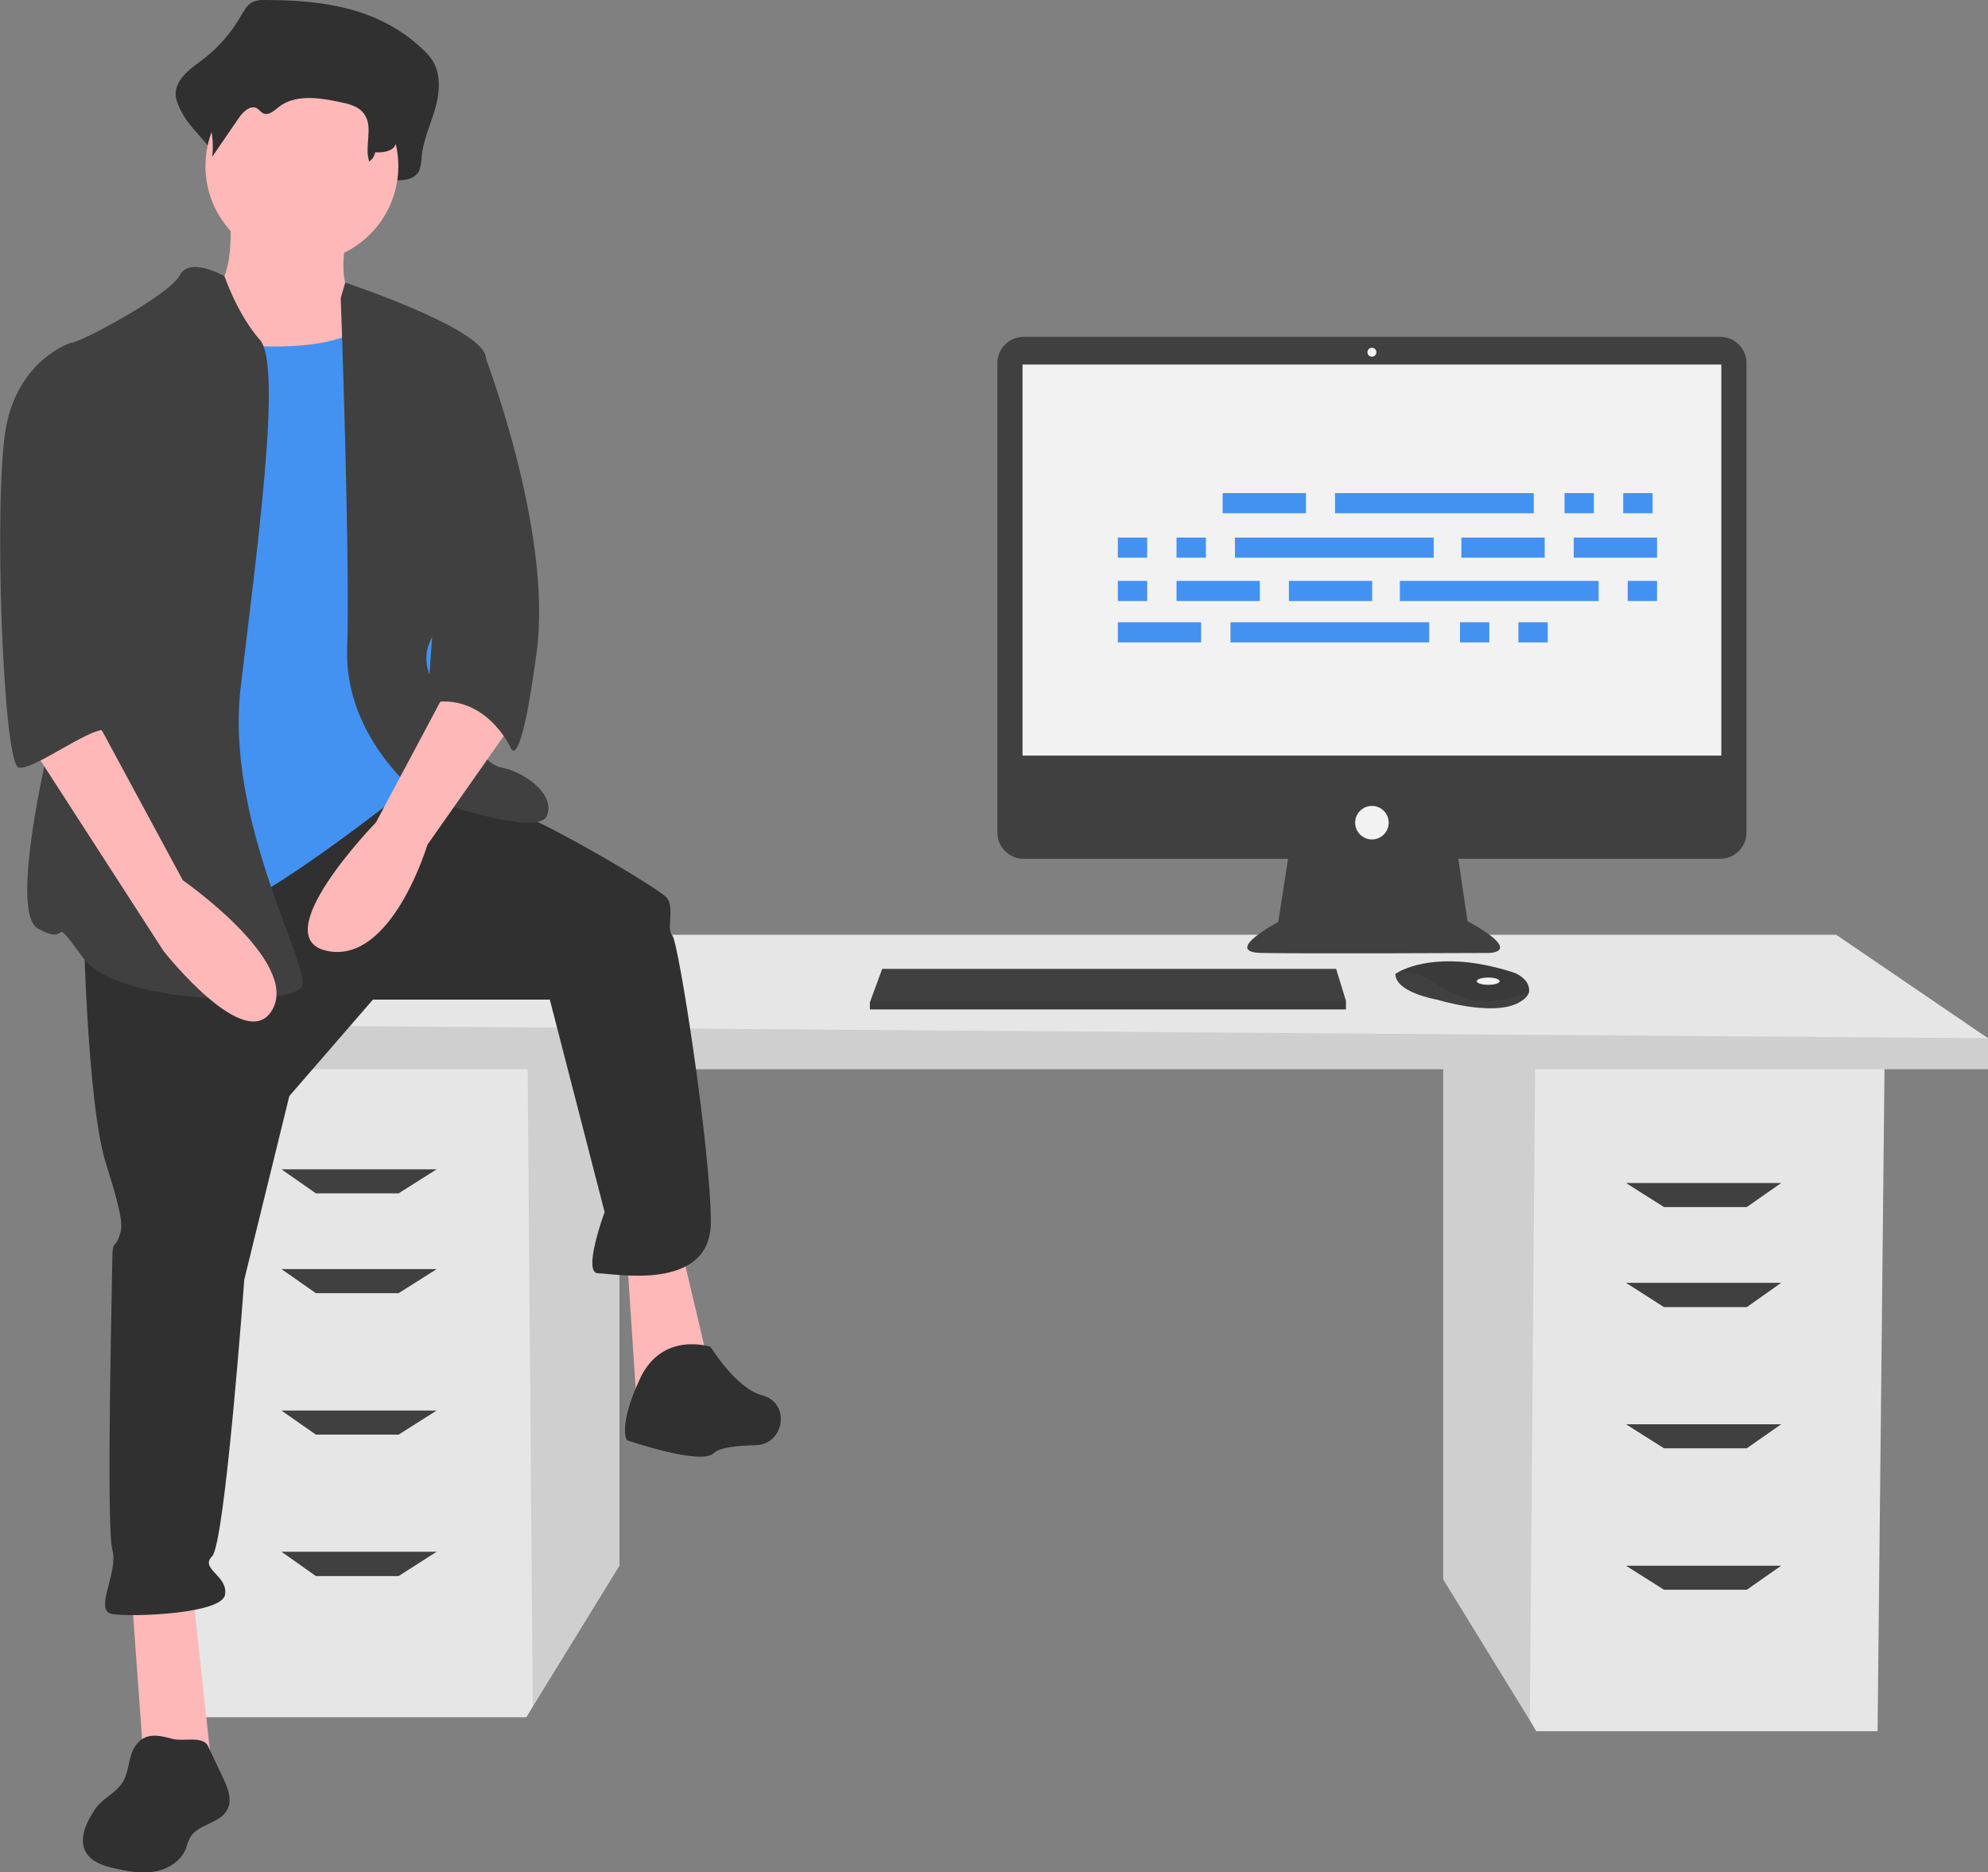 <?xml version="1.0" encoding="utf-8"?>
<!-- Generator: Adobe Illustrator 24.1.2, SVG Export Plug-In . SVG Version: 6.00 Build 0)  -->
<svg version="1.1" id="b52d7e2d-d80f-4111-b6ed-d15502ee1edd"
	 xmlns="http://www.w3.org/2000/svg" xmlns:xlink="http://www.w3.org/1999/xlink" x="0px" y="0px" viewBox="0 0 711.2 669.7"
	 style="enable-background:new 0 0 711.2 669.7;" xml:space="preserve">
<rect x="0" y="0" width="711.2" height="669.7" fill="#808080" stroke="none"/>
<style type="text/css">
	.st0{fill:#E6E6E6;}
	.st1{opacity:0.1;enable-background:new    ;}
	.st2{fill:#404040;}
	.st3{fill:#F2F2F2;}
	.st4{fill:#303030;}
	.st5{fill:#FFB8B8;}
	.st6{fill:#4392F1;}
</style>
<polygon class="st0" points="516.3,380 516.3,565 547.3,615.4 549.6,619.3 671.7,619.3 674.2,380 "/>
<polygon class="st1" points="516.3,380 516.3,565 547.3,615.4 549.2,380 "/>
<polygon class="st0" points="221.6,375.1 221.6,560.1 190.6,610.5 188.3,614.3 66.2,614.3 63.7,375.1 "/>
<polygon class="st1" points="221.6,375.1 221.6,560.1 190.6,610.5 188.7,375.1 "/>
<polygon class="st0" points="711.2,371.4 711.2,382.5 47.7,382.5 47.7,366.5 109.3,334.4 656.9,334.4 "/>
<polygon class="st1" points="711.2,371.4 711.2,382.5 47.7,382.5 47.7,366.5 "/>
<polygon class="st2" points="142.6,426.9 113,426.9 100.7,418.3 156.2,418.3 "/>
<polygon class="st2" points="142.6,462.6 113,462.6 100.7,454 156.2,454 "/>
<polygon class="st2" points="142.6,513.2 113,513.2 100.7,504.6 156.2,504.6 "/>
<polygon class="st2" points="142.6,563.8 113,563.8 100.7,555.1 156.2,555.1 "/>
<polygon class="st2" points="595.3,431.8 624.9,431.8 637.2,423.2 581.7,423.2 "/>
<polygon class="st2" points="595.3,467.6 624.9,467.6 637.2,458.9 581.7,458.9 "/>
<polygon class="st2" points="595.3,518.1 624.9,518.1 637.2,509.5 581.7,509.5 "/>
<polygon class="st2" points="595.3,568.7 624.9,568.7 637.2,560.1 581.7,560.1 "/>
<path class="st2" d="M615.4,120.5H366.2c-5.2,0-9.4,4.2-9.4,9.4c0,0,0,0,0,0v167.9c0,5.2,4.2,9.4,9.4,9.4c0,0,0,0,0,0h94.6
	l-3.5,22.6c0,0-20.3,10.8-6,11.1s81.3,0,81.3,0s13,0-7.6-11.4l-3.3-22.3h93.7c5.2,0,9.4-4.2,9.4-9.4c0,0,0,0,0,0V129.9
	C624.8,124.7,620.6,120.5,615.4,120.5C615.4,120.5,615.4,120.5,615.4,120.5z"/>
<rect x="365.8" y="130.4" class="st3" width="250" height="139.9"/>
<circle class="st3" cx="490.8" cy="126" r="1.6"/>
<circle class="st3" cx="490.8" cy="294.3" r="6"/>
<polygon class="st2" points="481.5,358 481.5,361.1 311.2,361.1 311.2,358.6 311.4,358 315.6,346.6 478,346.6 "/>
<path class="st2" d="M547,354.9c-0.3,1.3-1.5,2.7-4.1,4c-9.5,4.7-28.8-1.3-28.8-1.3s-14.9-2.5-14.9-9.2c0.4-0.3,0.9-0.5,1.3-0.8
	c4-2.1,17.2-7.3,40.7,0.2c1.7,0.5,3.3,1.6,4.5,2.9C546.7,351.9,547.2,353.4,547,354.9z"/>
<path class="st1" d="M547,354.9c-11.6,4.5-22,4.8-32.6-2.6c-4-3-8.9-4.6-13.9-4.6c4-2.1,17.2-7.3,40.7,0.2c1.7,0.5,3.3,1.6,4.5,2.9
	C546.7,351.9,547.2,353.4,547,354.9z"/>
<ellipse class="st3" cx="532.4" cy="351" rx="4.1" ry="1.3"/>
<polygon class="st1" points="481.5,358 481.5,361.1 311.2,361.1 311.2,358.6 311.4,358 "/>
<path class="st4" d="M94.7,0c-1.7-0.1-3.5,0.2-5,1.1c-1.5,1-2.4,2.8-3.4,4.4c-3.6,6.4-8.5,11.9-14.4,16.3c-4.3,3.1-9.7,7.1-9,12.9
	c0.4,1.9,1.1,3.7,2.1,5.4c4,8,14.8,14.2,13.7,23.3c3.9-6.6-1.3-9.8,2.6-16.4c1.9-3.1,5.1-6.7,8-4.7c0.9,0.7,1.6,1.8,2.6,2.4
	c2.4,1.4,4.9-1.3,6.9-3.1c7.2-6.4,17.4-4.8,26.3-2.7c4.2,0.9,8.8,2.2,11.3,6.2c3.3,5.3-3.1,11-4.7,17c-0.5,1.7,0.6,3.5,2.3,4
	c0.4,0.1,0.8,0.1,1.2,0.1c2.7-0.3,5.9-0.5,6-1.7c3.4,0.1,7.5-0.3,8.9-3.8c0.4-1.4,0.7-2.8,0.7-4.3c0.5-5.9,3-11.3,4.7-16.9
	s2.4-12.2-0.4-17.2c-1-1.7-2.2-3.2-3.7-4.5C135.5,2.5,114.7,0,94.7,0z"/>
<path class="st5" d="M82.1,74.9c0,0,3.5,28.8-9.2,31.1s11.5,41.4,11.5,41.4l57.6,6.9l-13.8-46c0,0-9.2-3.5-3.5-26.5
	S82.1,74.9,82.1,74.9z"/>
<polygon class="st5" points="47,569.3 51.6,632.6 75.8,632.6 68.9,569.3 "/>
<polygon class="st5" points="224.3,449.6 227.8,502.6 254.2,491 243.9,447.3 "/>
<path class="st4" d="M29.8,327.6c0,0,1.2,66.8,8.1,88.6s5.8,23,4.6,26.5s-2.3,1.2-2.3,6.9s-2.3,96.7,0,104.8s-6.9,21.9,0,23
	s39.1,0,40.3-6.9c1.2-6.9-9.2-9.2-4.6-13.8c4.6-4.6,11.5-99,11.5-99l16.1-65.6l29.9-34.5h63.3l19.6,76c0,0-8.1,21.9-2.3,21.9
	s40.3,6.9,40.3-18.4s-11.5-100.1-13.8-102.5s1.2-10.4-2.3-13.8s-43.7-27.6-58.7-32.2s-36-10.1-36-10.1L29.8,327.6z"/>
<path class="st4" d="M254.2,481.8c0,0-17.3-5.8-25.3,11.5s-4.6,21.9-4.6,21.9s26.5,9.2,31.1,4.6c2-2,8.4-2.7,14.9-2.8
	c10-0.2,12.6-14.3,3.2-17.6c-0.3-0.1-0.6-0.2-0.9-0.3C263.4,496.8,254.2,481.8,254.2,481.8z"/>
<circle class="st5" cx="108" cy="59.4" r="34.5"/>
<path class="st6" d="M63.1,120.4c0,0,56.4,11.5,70.2-6.9s19.6,51.8,19.6,51.8l6.9,73.7l-10.4,40.3c0,0-54.1,43.7-71.4,47.2
	s-43.7,5.8-43.7,5.8s8.1-127.8,8.1-130.1S63.1,120.4,63.1,120.4z"/>
<path class="st2" d="M80.3,98.8c0,0-12.5-7.2-16-0.3s-35.7,24.2-39.1,24.2s6.9,95.5,2.3,107.1S1,325.3,13.6,332.2s3.5-6.9,16.1,10.4
	s74.8,17.3,78.3,10.4s-27.6-58.7-21.9-107.1s15-115.1,6.9-124.3S80.3,98.8,80.3,98.8z"/>
<path class="st2" d="M121.9,106.6l1.6-5.5c0,0,47.9,15.9,50.2,26.2s1.2,82.9-6.9,88.6s-19.6,15-11.5,28.8s17.3,28.8,24.2,29.9
	s19.6,9.2,16.1,17.3s-44.9-6.9-44.9-6.9s-27.6-20.7-26.5-53S121.9,106.6,121.9,106.6z"/>
<path class="st5" d="M162.1,242.4l-27.6,51.8c0,0-40.3,41.4-17.3,46s35.7-38,35.7-38l29.9-42.6L162.1,242.4z"/>
<path class="st4" d="M96.3,9c-1.4-0.1-2.8,0.2-4,0.8c-1.1,0.8-2.1,1.9-2.7,3.1c-3.1,4.6-7.1,8.5-11.8,11.5c-3.5,2.2-7.9,5-7.3,9.1
	c0.3,1.4,0.9,2.7,1.7,3.8c3.2,5.7,4.5,12.3,3.7,18.8l9.6-14c1.5-2.2,4.2-4.7,6.5-3.3c0.8,0.5,1.3,1.3,2.1,1.7c1.9,1,4-0.9,5.6-2.2
	c5.8-4.6,14.2-3.4,21.4-1.9c3.4,0.7,7.2,1.5,9.2,4.4c3.4,4.7-0.1,11.6,1.8,17c1.1-0.8,1.9-2,2.1-3.3c2.7,0.1,6.1-0.2,7.3-2.7
	c0.4-1,0.5-2,0.6-3c0.4-4.2,2.5-8,3.8-11.9s1.9-8.6-0.3-12.1c-0.8-1.2-1.8-2.3-3-3.1C129.6,10.8,112.6,9,96.3,9z"/>
<path class="st2" d="M162.1,122.7l10.7,2.8c0,0,25,63.9,19.2,107.7s-9.2,34.5-9.2,34.5s-9.2-20.7-29.9-16.1L162.1,122.7z"/>
<path class="st4" d="M48.6,624.3c-2.8,3.8-2.2,9.2-4.7,13.2c-2.1,3.5-6.1,5.3-8.8,8.3c-0.9,1-1.6,2.1-2.3,3.3
	c-2.5,4.1-4.5,9.5-2,13.6c2,3.4,6.1,4.7,9.9,5.6c4.8,1.1,9.7,2,14.6,1.2s9.5-3.8,11.3-8.4c0.3-1.2,0.7-2.3,1.2-3.4
	c2.6-5.2,10.8-5.2,13.5-10.3c1.9-3.6,0.2-7.9-1.6-11.6l-5.3-11.2c-1.7-3.7-8.8-1.6-12.5-2.5C57.1,620.8,52.1,619.5,48.6,624.3z"/>
<path class="st5" d="M10.2,265.4l48.3,74.8c0,0,29.9,38,39.1,20.7s-32.2-46-32.2-46l-31.1-57.6L10.2,265.4z"/>
<path class="st2" d="M34.4,125l-9.2-2.3c0,0-18.4,5.8-23,29.9S1,273.5,6.7,274.6s28.4-16.8,32.1-13s-7.9-15.8-4.4-26.1
	S34.4,125,34.4,125z"/>
<g id="f3c2397c-d780-4cc6-97d8-1503d8277a2c">
	<rect id="ad41612f-86f7-46b2-a964-3a5da7bcf3cf" x="437.4" y="176.4" class="st6" width="29.8" height="7.2"/>
	<rect id="b9a0b375-cc2a-4c59-8850-661af54e4f62" x="559.7" y="176.4" class="st6" width="10.5" height="7.2"/>
	<rect id="e174c2ab-9bc5-41ec-b37c-b06fbf8a9878" x="580.7" y="176.4" class="st6" width="10.5" height="7.2"/>
	<rect id="ba2479ac-4c7d-43b4-a028-73b1e20e4002" x="477.6" y="176.4" class="st6" width="71.1" height="7.2"/>
	<rect id="ac60ef86-00f2-480b-8171-28b6fdfc1958" x="399.9" y="222.6" class="st6" width="29.8" height="7.2"/>
	<rect id="b3d8298d-cd65-487a-8b19-4cee946356e7" x="522.3" y="222.6" class="st6" width="10.5" height="7.2"/>
	<rect id="ed27f15f-f0c4-4569-8330-a6688f8e356c" x="543.2" y="222.6" class="st6" width="10.5" height="7.2"/>
	<rect id="f685c005-adaf-4d60-acda-005b037d82a6" x="440.2" y="222.6" class="st6" width="71.1" height="7.2"/>
	<rect id="eca7c7fc-83f8-48ca-a588-6606db47af3f" x="522.8" y="192.3" class="st6" width="29.8" height="7.2"/>
	<rect id="a71b5b2f-f8b9-481d-a301-5e3357e5fe42" x="563" y="192.3" class="st6" width="29.8" height="7.2"/>
	<rect id="abb3a25a-f854-41fc-8391-e6ad9fbe2417" x="399.9" y="192.3" class="st6" width="10.5" height="7.2"/>
	<rect id="add2b425-b775-4eb5-9c25-8c4c14f957c9" x="420.9" y="192.3" class="st6" width="10.5" height="7.2"/>
	<rect id="b7159612-3b84-4b0b-a885-612eaab04c06" x="441.8" y="192.3" class="st6" width="71.1" height="7.2"/>
	<rect id="edfc7301-4de5-47dc-80e2-1ae2da982d6d" x="461.1" y="207.8" class="st6" width="29.8" height="7.2"/>
	<rect id="e1009f91-6275-4375-80fa-0d778e331fdc" x="420.9" y="207.8" class="st6" width="29.8" height="7.2"/>
	<rect id="a060fb9f-1f1a-4862-9a69-16dd49199e18" x="399.9" y="207.8" class="st6" width="10.5" height="7.2"/>
	<rect id="b6754d5f-104f-449c-b9a9-cf9ac82bf5fe" x="582.3" y="207.8" class="st6" width="10.5" height="7.2"/>
	<rect id="e6ed1ccd-2cfd-450f-a339-07df3a1ee6bb" x="500.8" y="207.8" class="st6" width="71.1" height="7.2"/>
</g>
</svg>
